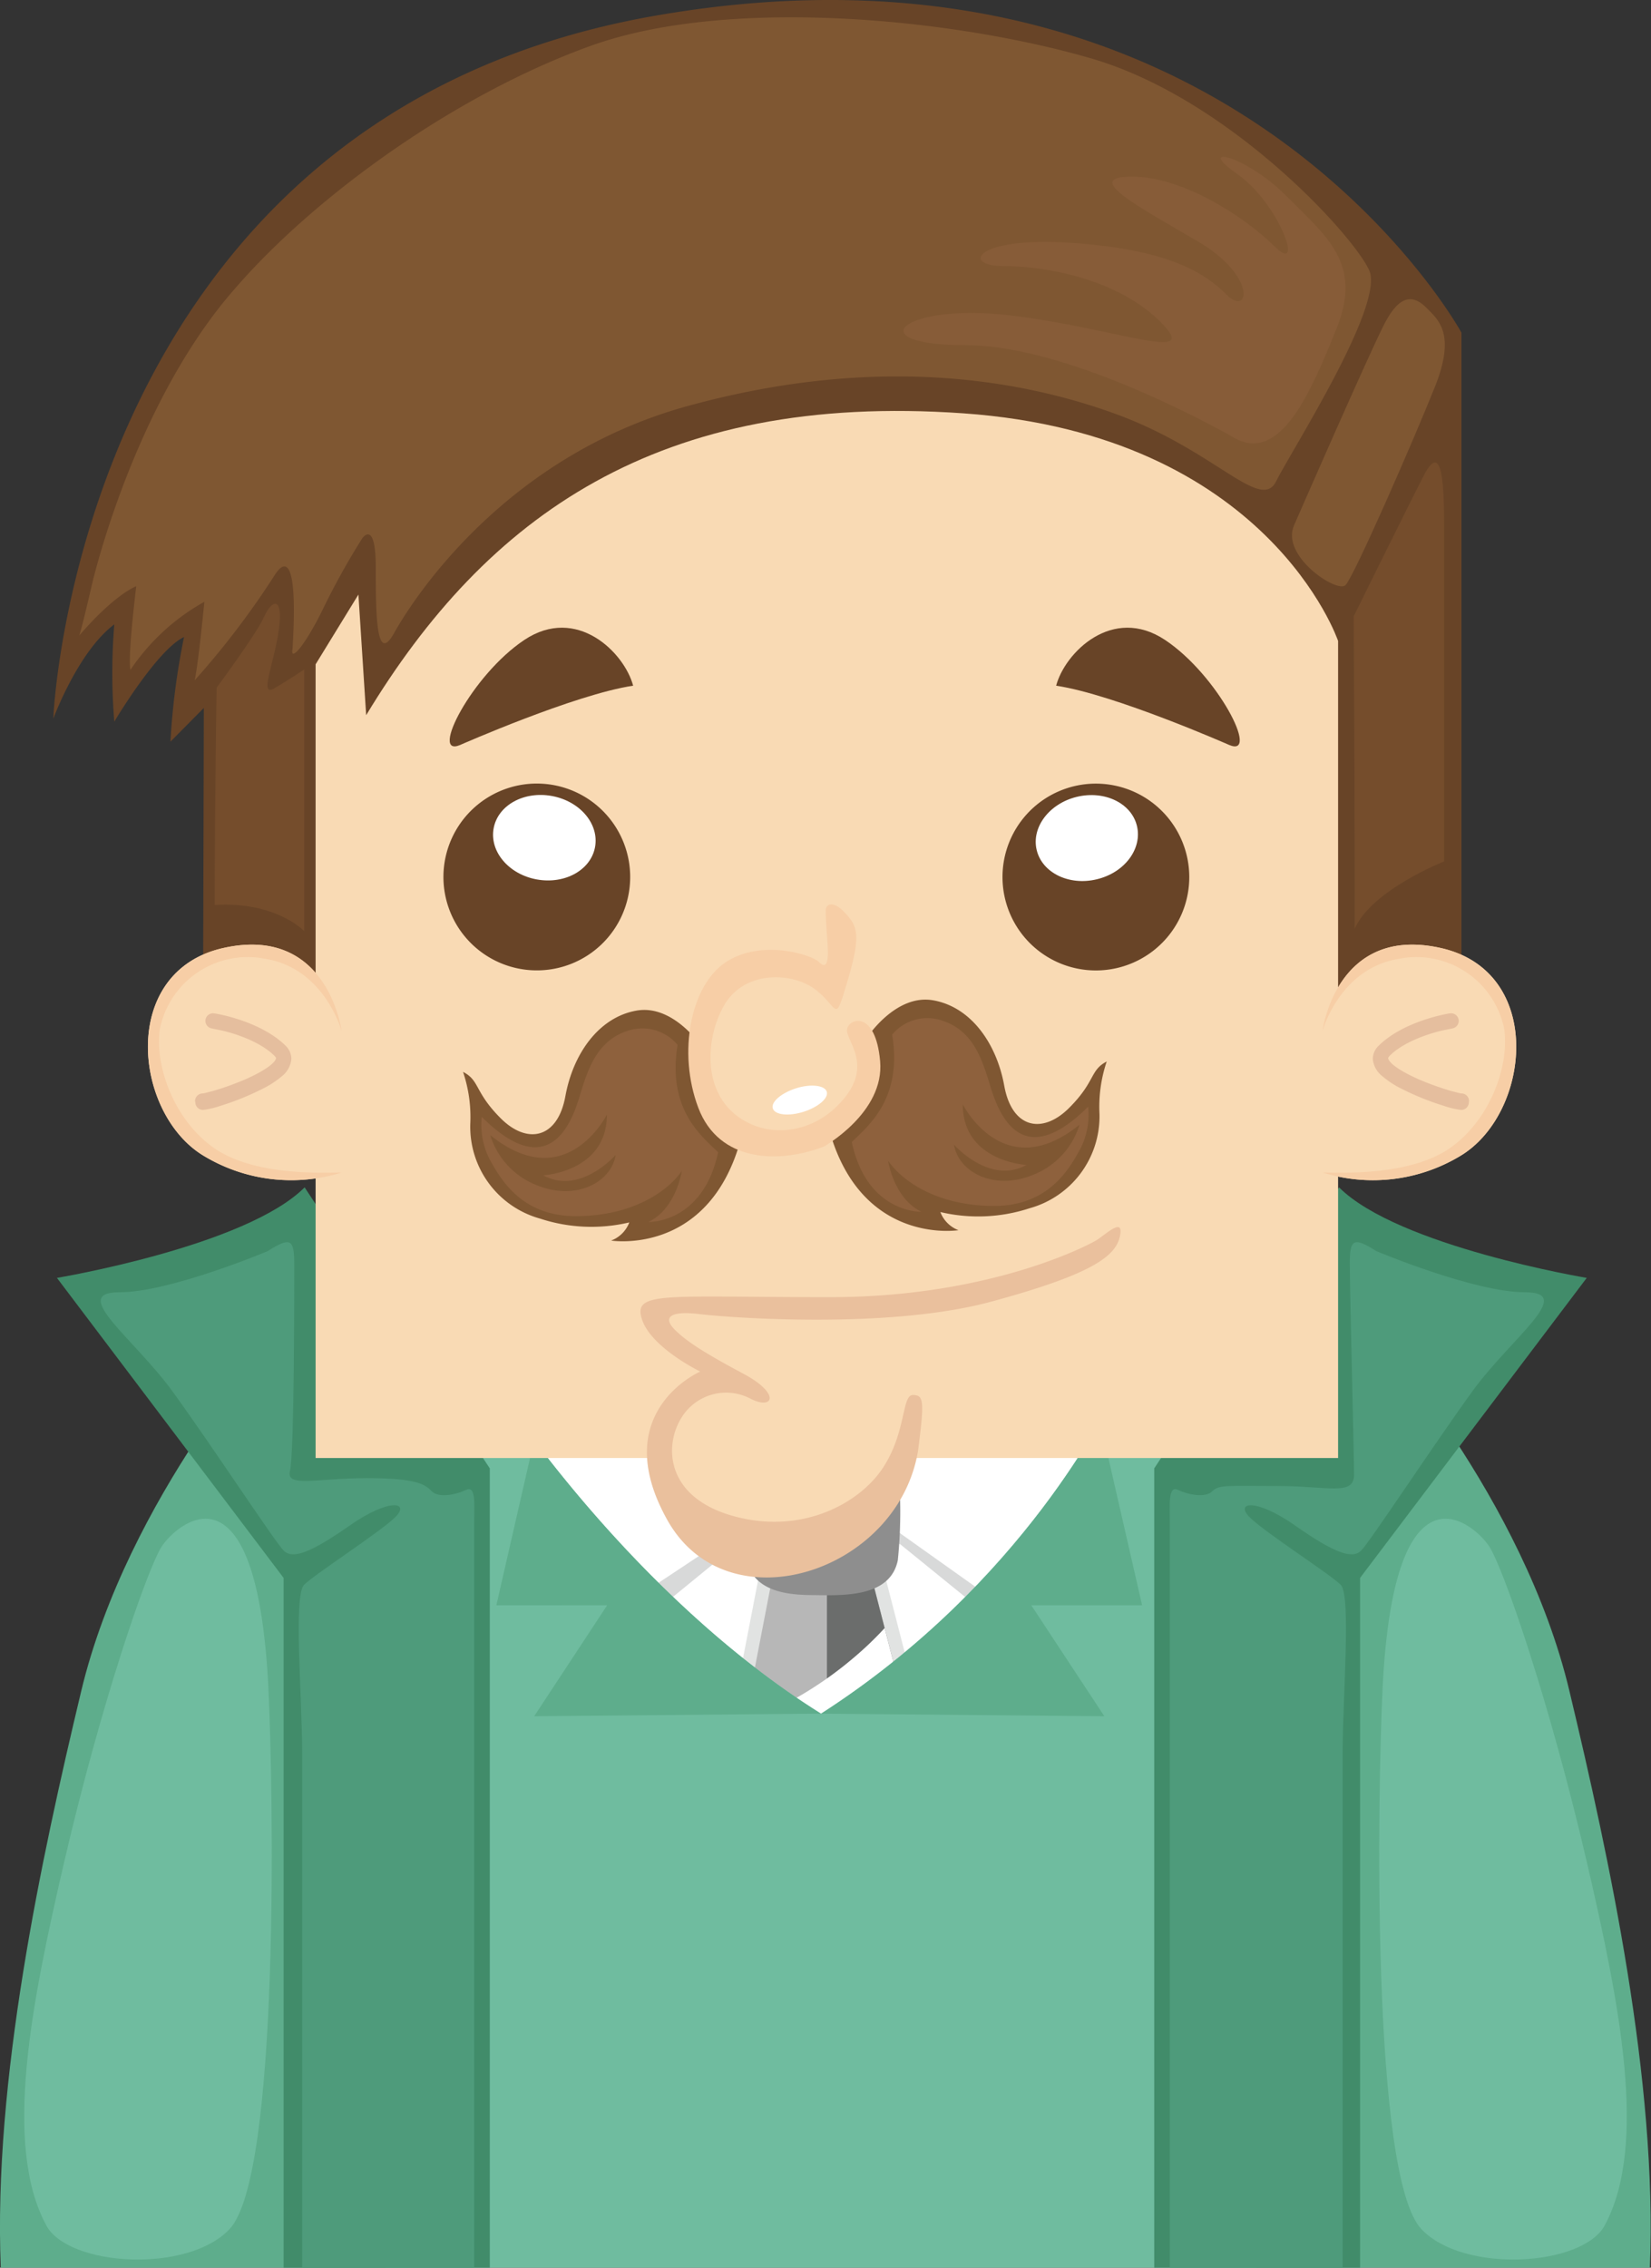 <svg xmlns="http://www.w3.org/2000/svg" viewBox="0 0 189.37 260.01"><rect x="0" y="0" width="189.37" height="260.01" fill="#333333" stroke="none"/><defs><style>.cls-1{fill:#5ead8c;}.cls-2{fill:#6fbc9f;}.cls-3{fill:#fff;}.cls-4{fill:#d8d9d9;}.cls-5{fill:#e1e3e2;}.cls-6{fill:#b7b7b7;}.cls-7{fill:#6b6d6c;}.cls-8{fill:#8e8e8e;}.cls-9{fill:#418c6a;}.cls-10{fill:#4e9b7b;}.cls-11{fill:#684427;}.cls-12{fill:#f9dab4;}.cls-13{fill:#e5be9e;}.cls-14{fill:#f7cea6;}.cls-15{fill:#7f5732;}.cls-16{fill:#754d2c;}.cls-17{fill:#875c38;}.cls-18{fill:#8e613d;}.cls-19{fill:#eac09d;}</style></defs><title>资源 225</title><g id="图层_2" data-name="图层 2"><g id="Layer_1" data-name="Layer 1"><path class="cls-1" d="M157.63,152.84l-15,.17V260h46.61c.88-21.37-4.65-46.95-9.22-66.08C174.73,171.64,157.63,152.84,157.63,152.84Z"/><path class="cls-2" d="M184.06,255.16c5-9.25,1.66-25.58-2-41.45-4.25-18.36-9.57-33.81-11.24-36.39s-10.89-10.7-12.23,16.12c-.57,11.41-1.36,56,4.44,62.14C167.81,260.69,181.51,259.88,184.06,255.16Z"/><path class="cls-1" d="M31.74,152.84l15,.17V260H.09c-.88-21.37,4.65-46.95,9.22-66.08C14.64,171.64,31.74,152.84,31.74,152.84Z"/><path class="cls-2" d="M5.31,255.16c-5-9.25-1.66-25.58,2-41.45,4.25-18.36,9.57-33.81,11.24-36.39s10.89-10.7,12.23,16.12c.57,11.41,1.36,56-4.45,62.14C21.56,260.69,7.85,259.88,5.31,255.16Z"/><path class="cls-3" d="M60.44,164.42s32.43-23.79,66.18.42v84.44l-66.34.12Z"/><polygon class="cls-4" points="84.51 177.11 70.43 188.62 67.62 184.83 85.15 174.07 86.42 176.04 84.51 177.11"/><polygon class="cls-4" points="103.32 177.11 117.05 188.26 120.6 184.49 102.67 174.07 101.41 176.04 103.32 177.11"/><path class="cls-3" d="M69.55,185.45,94,169.23,50.55,167ZM94,169.23l22.82,16.22,14.43-18.56Z"/><polygon class="cls-5" points="100.28 175.92 87.97 175.92 87.75 177.08 76.31 236.19 95.43 256 115.65 235.54 100.28 175.92"/><polygon class="cls-6" points="89.27 177.32 99.06 177.32 113.99 235.26 95.45 259.77 77.95 235.89 89.27 177.32"/><polygon class="cls-7" points="113.99 235.26 99.06 177.32 94.85 177.32 94.85 258.95 95.45 259.77 113.99 235.26"/><path class="cls-3" d="M101.47,186.67A38.1,38.1,0,0,1,98,190a42.66,42.66,0,0,1-12.67,7.5L83.72,206a52.37,52.37,0,0,0,20-10.59Z"/><path class="cls-3" d="M108.91,215.56l-2.33-9a37.5,37.5,0,0,1-6.13,6,50.21,50.21,0,0,1-19.79,9.28l-1.55,8c12.71-2.33,21.63-7.43,27.36-12.12C107.36,217,108.17,216.25,108.91,215.56Z"/><path class="cls-3" d="M112.1,227.94c-3.48,3.75-12.22,11.32-28.94,15.06l4.8,6.56a69.6,69.6,0,0,0,23.16-10.49l2.87-3.81Z"/><path class="cls-8" d="M86,167.08s16.91,0,16.91,0a55.44,55.44,0,0,1,.07,11.81c-.85,4.19-6,4.06-9.59,4-2.48,0-5.62-.24-7.09-2.42C84.41,177.68,85.81,170.12,86,167.08Z"/><path class="cls-2" d="M94.17,196.48c-21.76-13.54-36.79-36.8-36.79-36.8l-13.16.16V260h99.91V160.73H127.37S117.5,181.52,94.17,196.48Z"/><path class="cls-1" d="M126.18,163a99.18,99.18,0,0,1-32,33.5C79,187,67.07,172.84,61.26,165.14l-4.33,18.92H69.64l-8.37,12.72,32.7-.3,32.7.3-8.38-12.72H131Z"/><path class="cls-9" d="M6.53,146.52l26,34.4V260H56.18V168.36L34.94,136.14C28.18,142.91,6.53,146.52,6.53,146.52Z"/><path class="cls-10" d="M53.45,170.83c-1.17.56-3.14.95-3.92.16s-1.69-1.51-7.46-1.51-9.31,1.12-8.81-.84.49-20.92.49-23.76-.45-3.07-3.07-1.42c0,0-11.19,4.71-17,4.71s1.68,5.27,6.12,11.38,11.72,17.22,12.73,18.23,3,.34,7.57-2.86,7-2.69,5.22-.95-9.2,6.5-10.44,7.74-.22,12.9-.22,19.29v59H54.39V174.64C54.39,172.55,54.63,170.27,53.45,170.83Z"/><path class="cls-9" d="M132.39,168.36V260H156V180.92l26-34.4s-21.64-3.61-28.41-10.38Z"/><path class="cls-10" d="M174.94,148.17c-5.86,0-17.05-4.71-17.05-4.71-2.62-1.65-3.07-1.42-3.07,1.42s.49,22.18.49,24.21c0,2.47-3,1.29-8.81,1.29s-6.67-.17-7.46.61-2.75.4-3.92-.16-.94,1.72-.94,3.81V260H154V201c0-6.39,1-18.06-.22-19.29s-8.7-6-10.44-7.74.68-2.24,5.22.95,6.56,3.87,7.57,2.86,8.3-12.11,12.73-18.23S180.8,148.17,174.94,148.17Z"/><path class="cls-11" d="M23.26,127.14H167.63v-89S141.44-9.79,75.11,1.81s-69,80.6-69,80.6,2.83-7.7,7-10.82a68.13,68.13,0,0,0,0,11.15s4.9-8.25,8-9.7a82,82,0,0,0-1.56,12l3.83-3.87Z"/><path class="cls-12" d="M104.7,167.17h48.78V73.49s-8-23.65-43-26.1S55.78,59.21,42,82l-.89-13.83-4.91,8v91H75s0,8,9.66,9.67S102.48,174.61,104.7,167.17Z"/><path class="cls-12" d="M39.18,134.44a19.42,19.42,0,0,1-15.72-1.86c-8.15-4.77-9.87-21.18,2.14-23.88s13.58,9.51,13.58,9.51Z"/><path class="cls-13" d="M22.37,126.25a.89.89,0,0,1,.87-.88h.07l.26-.06h0l.89-.23h0c.72-.21,1.64-.51,2.58-.88h0c1.88-.7,3.89-1.77,4.44-2.52h0a.72.72,0,0,0,.18-.36h0s0-.07-.16-.24h0c-1.7-1.73-4.94-2.72-6.42-3h0l-.78-.16h0a.88.88,0,0,1-.73-1h0a.88.88,0,0,1,1-.73h0c.07,0,5.22.8,8.18,3.7h0a2.13,2.13,0,0,1,.67,1.5h0a2.83,2.83,0,0,1-1.08,2h0a10.62,10.62,0,0,1-2.13,1.4h0a30.72,30.72,0,0,1-4.92,2h0a9.84,9.84,0,0,1-2,.47h0a.89.89,0,0,1-.89-.89Z"/><path class="cls-14" d="M24.73,131.75c-4.69-3.14-7-9.46-6.4-13.73a10.28,10.28,0,0,1,12.07-8.09c6.84,1.09,8.78,8.28,8.78,8.28S37.62,106,25.6,108.7s-10.29,19.11-2.14,23.88a19.42,19.42,0,0,0,15.72,1.86C37.35,134.44,29.43,134.89,24.73,131.75Z"/><path class="cls-12" d="M151.7,134.44a19.41,19.41,0,0,0,15.72-1.86c8.15-4.77,9.87-21.18-2.15-23.88s-13.58,9.51-13.58,9.51Z"/><path class="cls-13" d="M168.5,126.25a.88.88,0,0,0-.87-.88h-.06l-.27-.06h0l-.89-.23h0c-.71-.21-1.63-.51-2.58-.88h0c-1.87-.7-3.89-1.77-4.43-2.52h0a.72.72,0,0,1-.18-.36h0s0-.07.15-.24h0c1.7-1.73,4.95-2.72,6.43-3h0l.78-.16h0a.89.89,0,0,0,.73-1h0a.89.89,0,0,0-1-.73h0c-.07,0-5.21.8-8.17,3.7h0a2.14,2.14,0,0,0-.68,1.5h0a2.8,2.8,0,0,0,1.09,2h0a10.53,10.53,0,0,0,2.12,1.4h0a30.8,30.8,0,0,0,4.93,2h0a9.57,9.57,0,0,0,2,.47h0a.88.88,0,0,0,.88-.89Z"/><path class="cls-14" d="M166.14,131.75c4.69-3.14,7-9.46,6.4-13.73a10.27,10.27,0,0,0-12.06-8.09c-6.84,1.09-8.79,8.28-8.79,8.28s1.56-12.21,13.58-9.51,10.3,19.11,2.15,23.88a19.41,19.41,0,0,1-15.72,1.86C153.52,134.44,161.45,134.89,166.14,131.75Z"/><path class="cls-15" d="M10.58,66.87s-1.12,4.91-1.49,6c4.16-4.83,6.54-5.65,6.54-5.65s-1,8-.67,9.59A24.63,24.63,0,0,1,23.44,69s-.67,7-1.11,9a94.6,94.6,0,0,0,9.14-12c1.48-2.38,2.68-1.19,2.08,8.4C33.25,76,35,74,37,69.92a83,83,0,0,1,4.54-8.18s1.56-2.3,1.56,3.34.07,11.16,2.12,7.48,12.52-20.19,33.64-26,37.62-3.27,49.07.89,16.66,11.31,18.44,7.74S158.84,35,157.05,31,141,11.33,125.23,6.72,83.59-.42,67.83,5.23s-31.93,17.45-41,28C17.09,44.38,12.06,60.85,10.58,66.87Z"/><path class="cls-15" d="M148.42,60.25s8.63-19.77,10.41-23.19,3.35-3.2,4.76-1.79,3.42,3,1,9.07-9.29,21.79-10.26,22.75S146.89,63.76,148.42,60.25Z"/><path class="cls-16" d="M24.85,78.84s4.54-6.1,5.43-8.1,2.23-2.46,1.71,1.41-2.34,7.84-.52,6.77,3.42-2.16,3.42-2.16v30s-3.2-3.42-10.26-3C24.63,90.81,24.85,78.84,24.85,78.84Z"/><path class="cls-16" d="M155.27,70.66s6.09-12.34,8-16.06,2.37-.44,2.37,5.65V98.77s-8.32,3.27-10.26,7.73C155.41,93.86,155.27,70.66,155.27,70.66Z"/><path class="cls-17" d="M141.73,50.29S123.29,39.58,110.8,39.58s-7.28-4.9,5.06-3.42,22.15,5.65,17.25.75-13.09-6.4-18-6.4-3.28-3.42,7.73-2.67,15.24,3.34,17.84,5.94,3.57-2.08-3.27-6.09-13.38-7.44-7.58-7.44,12.86,4.54,16.36,8,.59-4.91-4.32-8.33,1-2.15,5.65,2.53,8.78,7.74,5.8,15.17S146.91,53,141.73,50.29Z"/><path class="cls-11" d="M52.77,85.42s13.16-5.8,19.85-6.8c-1-3.79-6.47-9.26-12.49-5.24S49.24,86.91,52.77,85.42Z"/><path class="cls-11" d="M141,85.42s-13.16-5.8-19.86-6.8c1-3.79,6.47-9.26,12.5-5.24S144.55,86.91,141,85.42Z"/><path class="cls-11" d="M129.9,110.41a10.71,10.71,0,1,1,5.67-14A10.7,10.7,0,0,1,129.9,110.41Z"/><path class="cls-3" d="M125.79,100.82c-3.17.76-6.25-.74-6.88-3.35s1.44-5.35,4.62-6.11,6.26.74,6.88,3.35S129,100.06,125.79,100.82Z"/><path class="cls-11" d="M61.4,111.26a10.71,10.71,0,1,1,10.88-10.53A10.7,10.7,0,0,1,61.4,111.26Z"/><path class="cls-3" d="M61.55,100.83c-3.21-.59-5.42-3.21-4.93-5.86s3.48-4.3,6.7-3.7,5.42,3.21,4.93,5.86S64.76,101.42,61.55,100.83Z"/><path class="cls-15" d="M80.61,120.18s-3.27-5.05-7.58-4.31-7.29,4.91-8.18,9.81-4.39,5.58-7.43,2.53-2.36-4.31-4.31-5.31a16.2,16.2,0,0,1,.83,6,10.93,10.93,0,0,0,8,10.82,18.89,18.89,0,0,0,10.24.44,3.57,3.57,0,0,1-2.08,2.08s11.08,1.79,14.8-11.37C81.13,125.83,80.09,125.16,80.61,120.18Z"/><path class="cls-18" d="M77.72,119.81a5.25,5.25,0,0,0-5.66-1.64c-3.56,1.12-4.61,4.32-5.57,7.51s-3.57,10-11.23,2.38a8.61,8.61,0,0,0,.89,4.84c1.27,2.3,3.65,6.54,9.89,6.54s10.38-2.64,12.16-5.17c0,0-.63,4.32-3.83,5.84,0,0,6.24.22,8-8C80.35,130.18,76.53,127.1,77.72,119.81Z"/><path class="cls-15" d="M69.61,127.8s-4.68,9.37-13.38,2.35a9,9,0,0,0,5.46,5.79c4.52,1.79,8.48-.5,8.92-3.51,0,0-4.07,4.65-8.3,2.33C62.31,134.76,69.61,134.38,69.61,127.8Z"/><path class="cls-15" d="M99.43,119s3.27-5.06,7.59-4.31,7.28,4.9,8.17,9.81,4.39,5.58,7.44,2.53,2.36-4.31,4.31-5.32a16.29,16.29,0,0,0-.83,6,10.93,10.93,0,0,1-8,10.82,18.92,18.92,0,0,1-10.25.44,3.57,3.57,0,0,0,2.08,2.08s-11.08,1.79-14.79-11.37C98.91,124.65,100,124,99.43,119Z"/><path class="cls-18" d="M102.33,118.63A5.23,5.23,0,0,1,108,117c3.57,1.12,4.61,4.31,5.58,7.51s3.57,10,11.23,2.38a8.56,8.56,0,0,1-.9,4.84c-1.26,2.3-3.64,6.54-9.89,6.54s-10.37-2.64-12.15-5.17c0,0,.63,4.31,3.83,5.84,0,0-6.25.22-8-8C99.69,129,103.52,125.92,102.33,118.63Z"/><path class="cls-15" d="M110.43,126.62s4.69,9.37,13.39,2.34a9,9,0,0,1-5.47,5.8c-4.51,1.79-8.47-.5-8.92-3.51,0,0,4.08,4.65,8.31,2.32C117.74,133.57,110.43,133.2,110.43,126.62Z"/><path class="cls-19" d="M125.52,142.34s-11.3,6.39-30.33,6.39-22.61-.74-21.56,2.53,6.69,6,6.69,6-10.71,4.61-3.79,17,26.47,6,28.77-7.92c.74-5.73.67-6.39-.6-6.39s-.74,4.23-3.41,8.32S92,176,84.16,173.84s-8-8.08-6-11.28a6,6,0,0,1,8-2.15c2.53,1.26,3.42-.6-.89-2.9s-6.51-3.68-7.88-5.06-.6-2.19,2.82-1.78,21.64,1.78,33.46-1.42,14.35-5.28,14.8-7.58S126.59,141.8,125.52,142.34Z"/><path class="cls-3" d="M94.83,125.17c.23.75-1,1.78-2.68,2.31s-3.28.36-3.51-.39,1-1.78,2.67-2.31S94.6,124.43,94.83,125.17Z"/><path class="cls-14" d="M86.23,128.93c-5.9-2.56-5.47-9.77-3.12-13.75s7.92-3.74,10.54-1.63,2.06,4,3.62-1.27,1-6.15-.33-7.6-2.24-1.09-2.24-.24.23,3.86.23,3.86c.14,2.17-.17,2.84-1,2s-6.58-2.66-10.65,0S77.7,120.67,80.09,127s9.3,6.42,14.39,4.47c0,0,7-3.89,6.47-9.8s-3.57-4.91-3.79-3.68,2.88,3.9-.22,7.8S89.35,130.29,86.23,128.93Z"/></g></g></svg>
